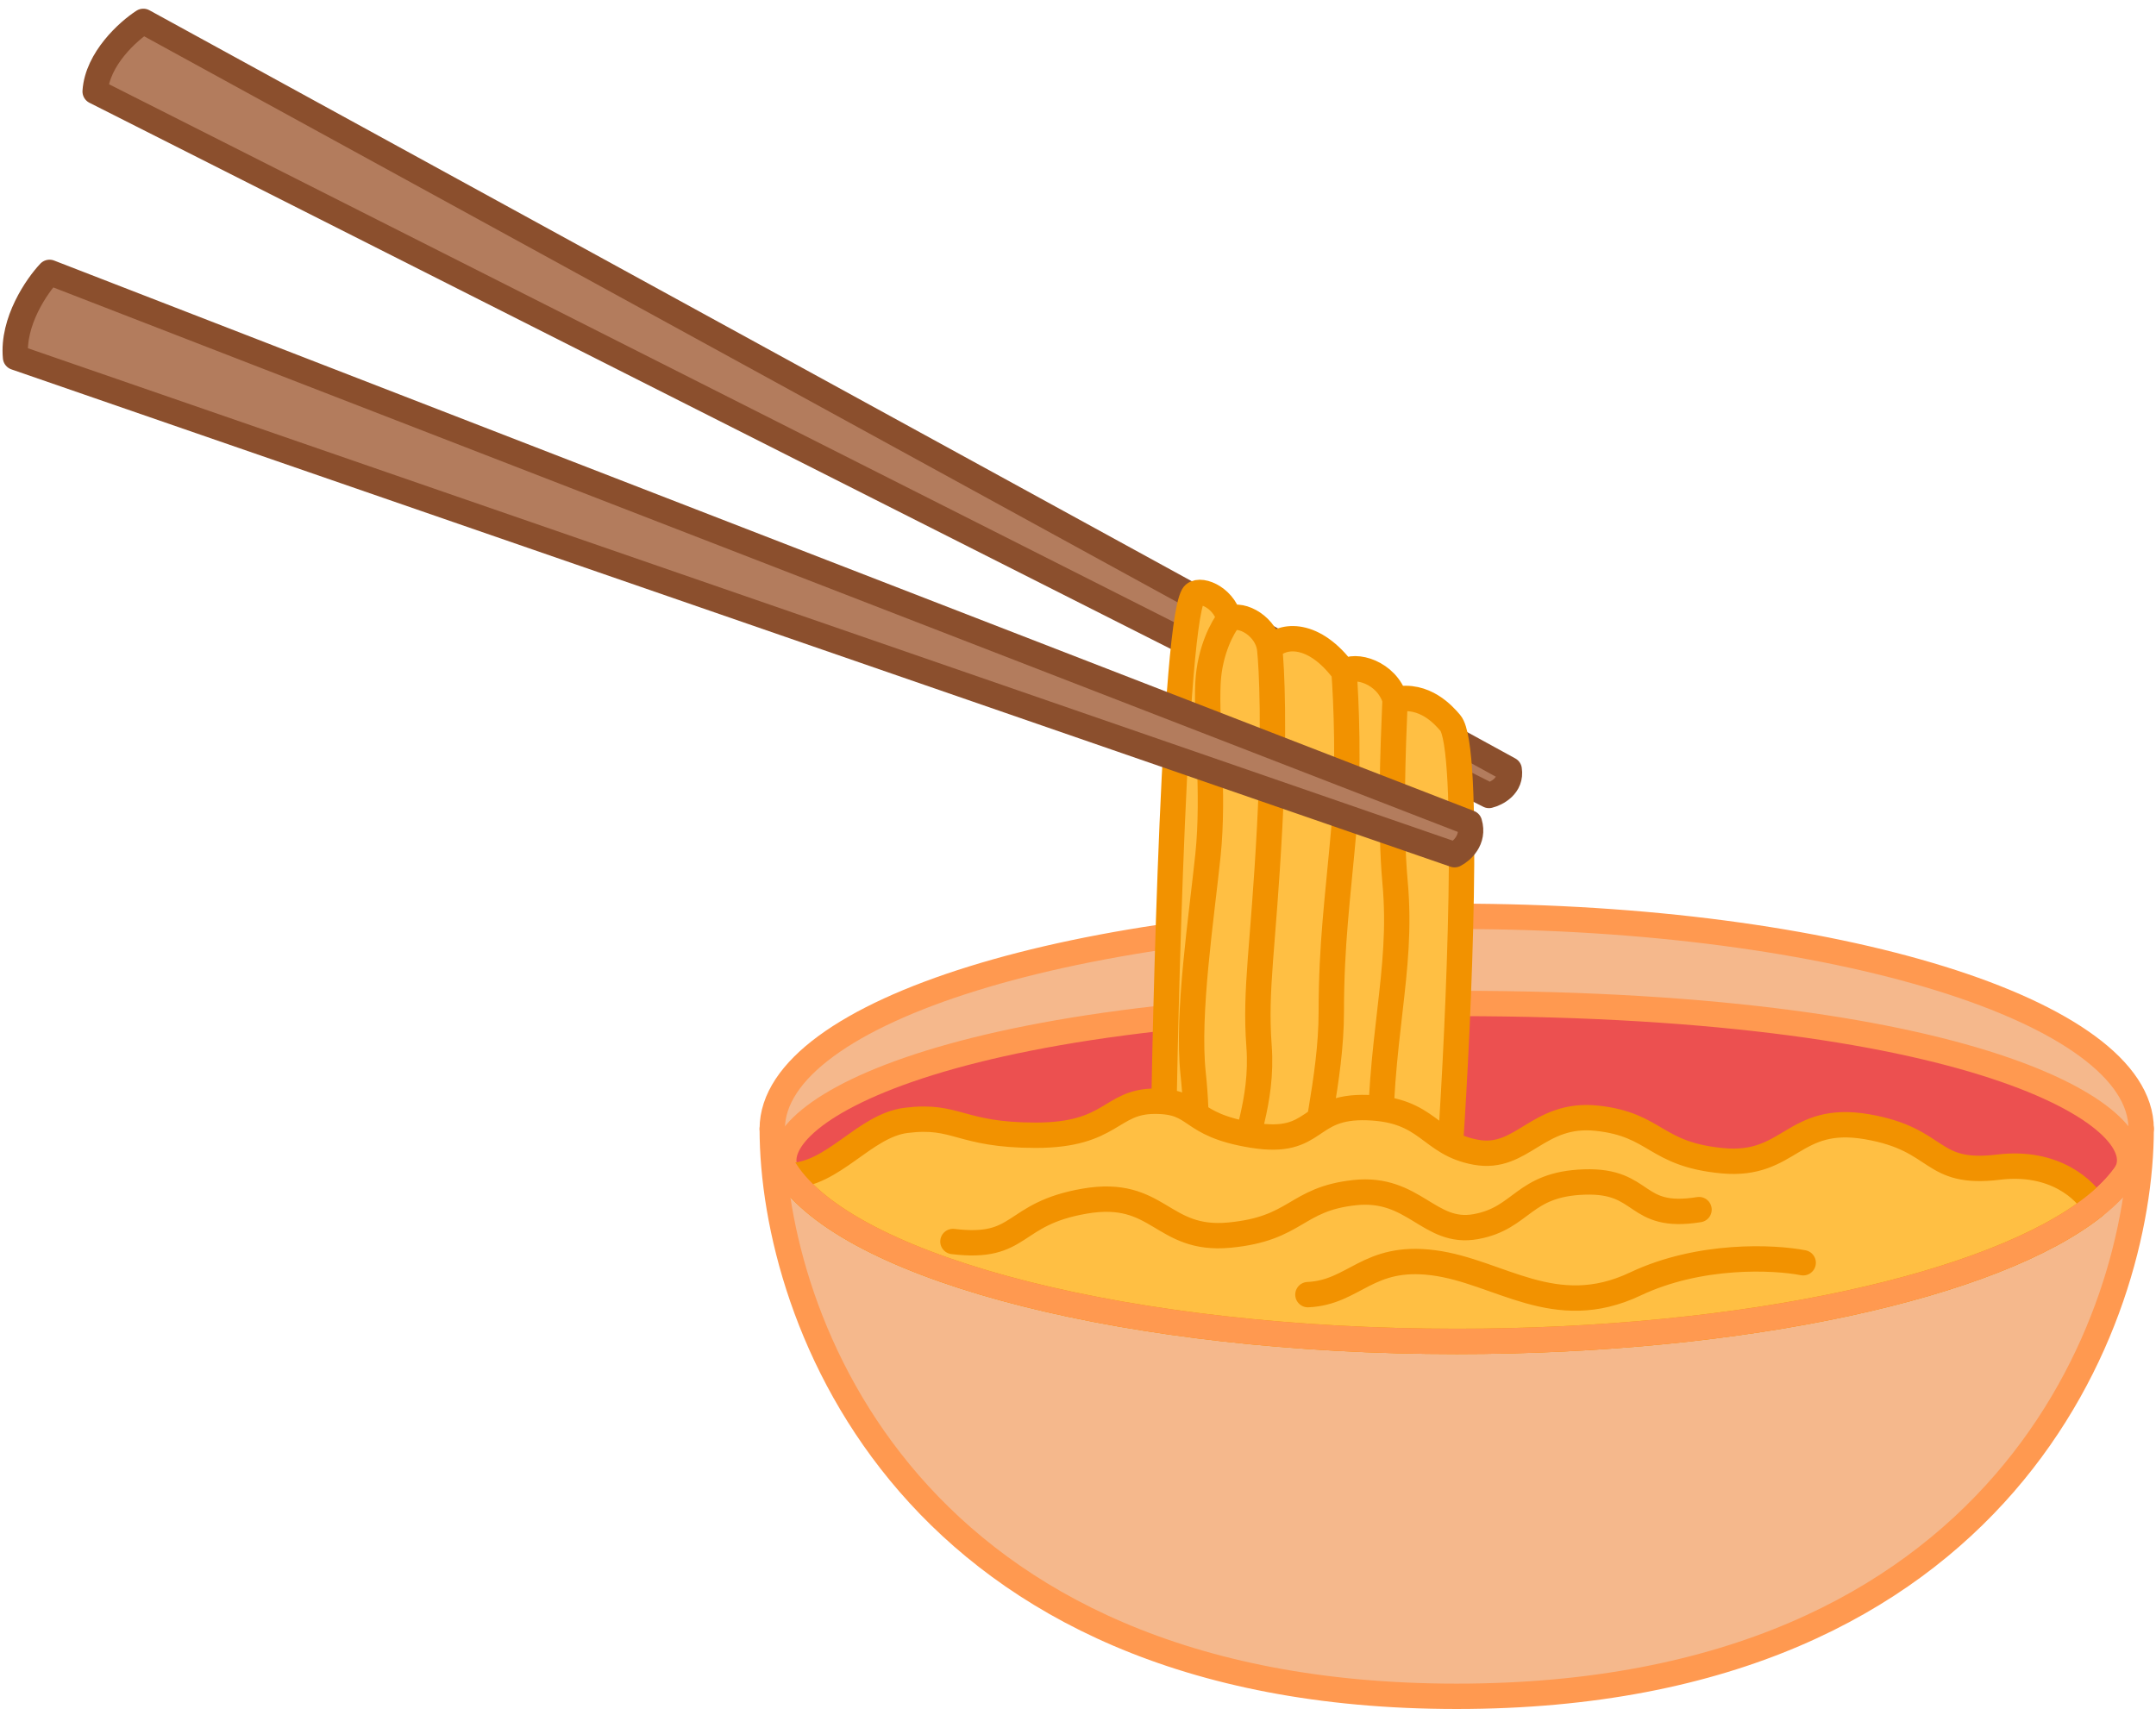 <svg width="425" height="337" viewBox="0 0 425 337" fill="none" xmlns="http://www.w3.org/2000/svg">
<path d="M422.075 222.562C422.075 259.854 395.091 334.439 287.153 334.439C179.215 334.439 152.231 259.854 152.231 222.562C152.231 225.729 153.363 228.815 155.507 231.781C169.03 250.487 222.836 264.464 287.153 264.464C344.34 264.464 393.216 253.415 412.857 237.815C415.306 235.87 417.3 233.855 418.799 231.781C420.944 228.815 422.075 225.729 422.075 222.562Z" fill="#F5B88C"/>
<path d="M287.153 180.661C361.668 180.661 422.075 199.421 422.075 222.562C422.075 225.729 420.944 228.815 418.799 231.781C426.372 221.305 392.074 197.841 287.153 197.841C182.232 197.841 147.934 221.305 155.507 231.781C153.363 228.815 152.231 225.729 152.231 222.562C152.231 199.421 212.638 180.661 287.153 180.661Z" fill="#F5B88C"/>
<path d="M287.153 197.841C392.074 197.841 426.372 221.306 418.799 231.781C417.3 233.855 415.306 235.871 412.857 237.816C393.216 253.415 344.34 264.464 287.153 264.464C222.836 264.464 169.03 250.487 155.507 231.781C147.934 221.306 182.232 197.841 287.153 197.841Z" fill="#EC5050" stroke="#FF9950" stroke-width="5" stroke-linecap="round" stroke-linejoin="round"/>
<path d="M297.501 151.724L28.252 4.215C25.263 6.142 19.179 11.601 18.757 18.029L293.512 156.829C295.051 156.455 298.002 154.909 297.501 151.724Z" fill="#B37C5D" stroke="#8B4F2D" stroke-width="5" stroke-linejoin="round"/>
<path d="M152.231 222.562C152.231 199.421 212.638 180.661 287.153 180.661C361.668 180.661 422.075 199.421 422.075 222.562" stroke="#FF9950" stroke-width="5" stroke-linecap="round" stroke-linejoin="round"/>
<path d="M285.896 225.914C287.572 201.332 289.919 147.224 285.896 142.531C284.66 141.089 280.868 136.664 275.002 137.922C273.326 132.474 267.04 130.798 264.945 132.474C259.079 124.513 252.794 124.932 250.28 127.865C249.694 123.57 244.833 120.742 242.319 121.999C241.062 117.39 236.07 115.816 235.196 117.39C231.005 124.932 229.329 219.21 229.329 225.914C229.329 227.345 231.582 228.49 235.196 229.336C237.809 229.948 241.134 230.404 244.833 230.698C249.241 231.05 254.18 231.173 259.079 231.06C263.592 230.955 268.071 230.651 272.069 230.139C278.64 229.298 283.911 227.899 285.896 225.914Z" fill="#FFBF43"/>
<path d="M275.002 137.922C280.868 136.664 284.66 141.089 285.896 142.531C289.919 147.224 287.572 201.332 285.896 225.914C283.911 227.899 278.64 229.298 272.069 230.139M275.002 137.922C273.326 132.474 267.04 130.798 264.945 132.474M275.002 137.922C274.583 147.838 273.996 162.895 275.002 173.957C276.64 191.974 271.65 204.614 272.069 230.139M264.945 132.474C259.079 124.513 252.794 124.932 250.28 127.865M264.945 132.474C265.364 137.922 265.951 151.665 264.945 163.062C263.688 177.309 262.431 186.108 262.431 199.517C262.431 212.925 258.241 226.987 259.079 231.06M250.28 127.865C250.699 131.636 251.286 143.956 250.28 163.062C249.023 186.946 247.347 194.907 248.185 206.221C249.023 217.534 244.833 225.426 244.833 230.698M250.28 127.865C249.694 123.57 244.833 120.742 242.319 121.999M272.069 230.139C268.071 230.651 263.592 230.955 259.079 231.06M259.079 231.06C254.18 231.173 249.241 231.05 244.833 230.698M244.833 230.698C241.134 230.404 237.809 229.948 235.196 229.336M242.319 121.999C241.062 117.39 236.07 115.816 235.196 117.39C231.005 124.932 229.329 219.21 229.329 225.914C229.329 227.345 231.582 228.49 235.196 229.336M242.319 121.999C241.062 123.536 238.464 128.201 238.129 134.57C237.71 142.531 239.386 156.358 238.129 168.51C236.872 180.661 233.938 199.936 235.196 211.668C236.201 221.054 235.615 227.357 235.196 229.336" stroke="#F29200" stroke-width="5" stroke-linejoin="round"/>
<path d="M287.153 264.464C222.836 264.464 169.03 250.487 155.507 231.781C164.23 231.781 170.313 221.926 178.629 220.886C188.685 219.629 189.104 223.819 204.189 223.819C219.273 223.819 218.854 217.115 227.653 217.115C236.453 217.115 233.938 221.724 246.928 223.819C259.917 225.914 257.403 217.953 269.555 218.372C281.706 218.791 281.706 225.495 290.924 227.172C300.142 228.848 303.075 219.21 314.808 220.467C326.54 221.724 326.121 227.591 339.53 228.848C352.938 230.105 353.357 219.629 368.022 222.143C382.688 224.657 380.174 231.781 394.001 230.105C405.063 228.764 411.181 234.687 412.857 237.816C393.216 253.415 344.34 264.464 287.153 264.464Z" fill="#FFBF43"/>
<path d="M187.847 244.77C201.675 246.446 199.16 239.323 213.826 236.809C228.491 234.295 228.91 244.77 242.319 243.513C255.727 242.256 255.308 236.39 267.04 235.133C278.773 233.876 281.706 243.513 290.924 241.837C300.142 240.161 300.142 233.457 312.294 233.038C324.445 232.619 321.931 240.58 334.92 238.485M355.452 248.96C349.726 247.843 335.088 247.117 322.35 253.15C306.428 260.693 295.533 250.636 282.544 248.96C269.555 247.284 267.04 254.826 257.822 255.245M287.153 264.464C222.836 264.464 169.03 250.487 155.507 231.781C164.23 231.781 170.313 221.926 178.629 220.886C188.685 219.629 189.104 223.819 204.189 223.819C219.273 223.819 218.854 217.115 227.653 217.115C236.453 217.115 233.938 221.724 246.928 223.819C259.917 225.914 257.403 217.953 269.555 218.372C281.706 218.791 281.706 225.495 290.924 227.172C300.142 228.848 303.075 219.21 314.808 220.467C326.54 221.724 326.121 227.591 339.53 228.848C352.938 230.105 353.357 219.629 368.022 222.143C382.688 224.657 380.174 231.781 394.001 230.105C405.063 228.764 411.181 234.687 412.857 237.816C393.216 253.415 344.34 264.464 287.153 264.464Z" stroke="#F29200" stroke-width="5" stroke-linecap="round" stroke-linejoin="round"/>
<path d="M287.153 334.439C395.091 334.439 422.075 259.855 422.075 222.562C422.075 225.73 420.944 228.815 418.799 231.781C417.3 233.855 415.306 235.871 412.857 237.816C393.216 253.415 344.34 264.464 287.153 264.464C222.836 264.464 169.03 250.487 155.507 231.781C153.363 228.815 152.231 225.73 152.231 222.562C152.231 259.855 179.215 334.439 287.153 334.439Z" stroke="#FF9950" stroke-width="5" stroke-linecap="round" stroke-linejoin="round"/>
<path d="M289.667 162.225L9.767 53.701C7.253 56.354 2.392 63.422 3.063 70.461L286.734 168.51C288.131 167.812 290.673 165.577 289.667 162.225Z" fill="#B37C5D" stroke="#8B4F2D" stroke-width="5" stroke-linejoin="round"/>
</svg>
